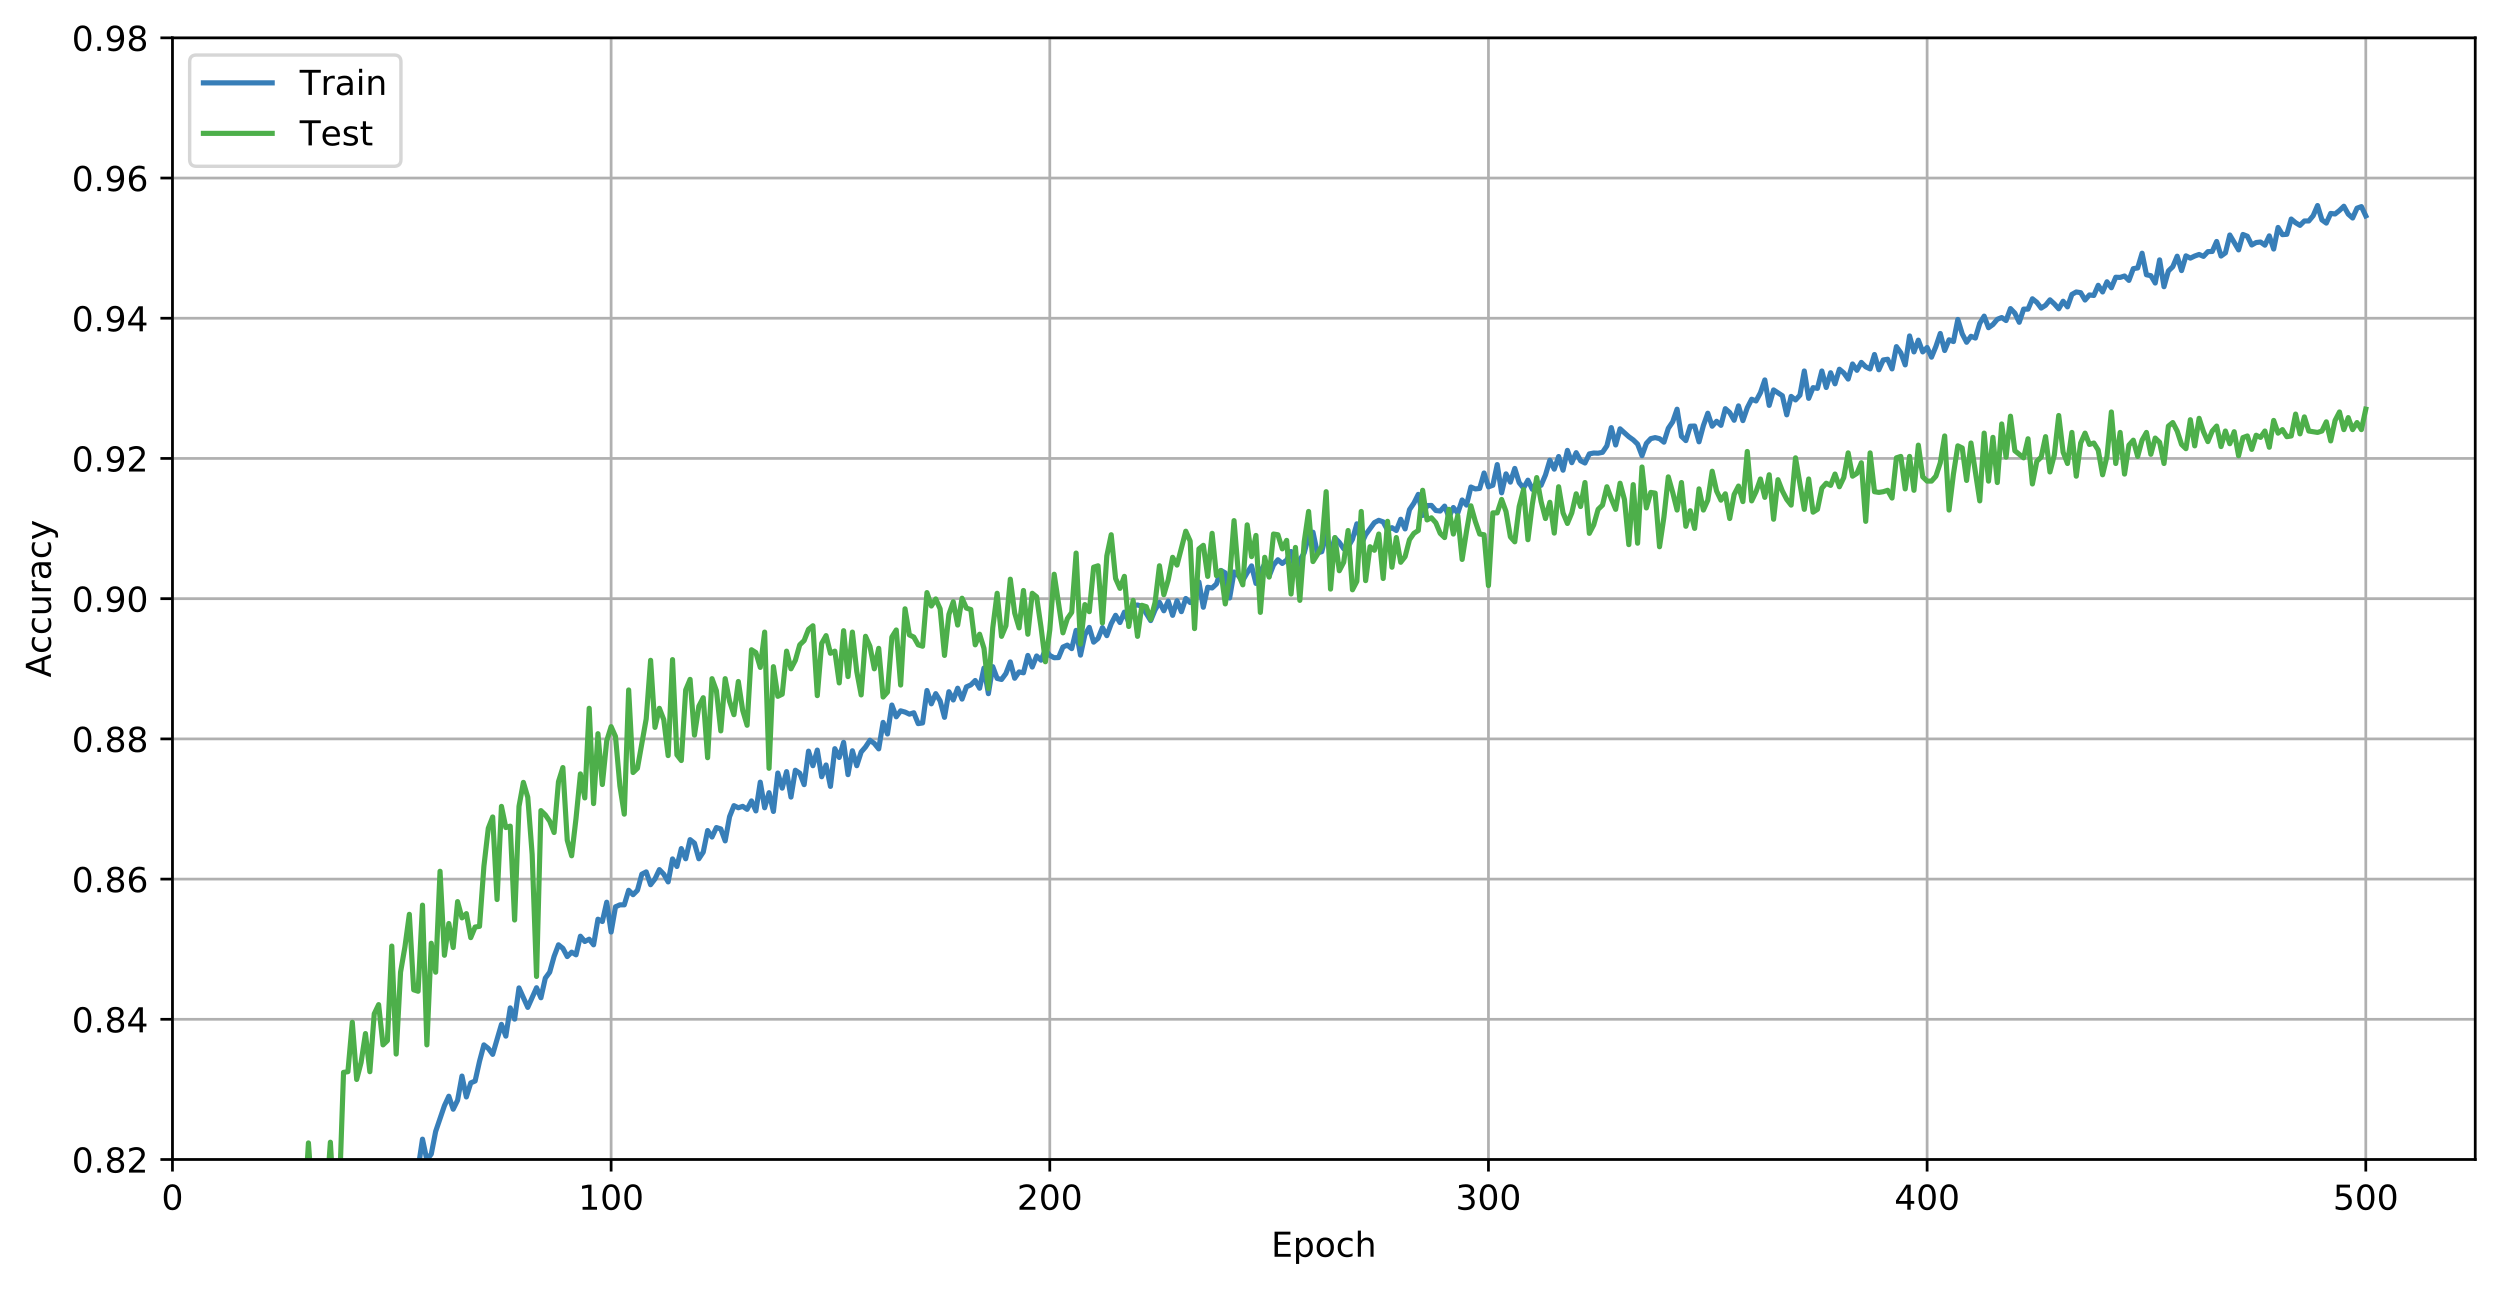 <?xml version="1.0" encoding="utf-8" standalone="no"?>
<!DOCTYPE svg PUBLIC "-//W3C//DTD SVG 1.1//EN"
  "http://www.w3.org/Graphics/SVG/1.1/DTD/svg11.dtd">
<!-- Created with matplotlib (https://matplotlib.org/) -->
<svg height="374.715pt" version="1.1" viewBox="0 0 726.944 374.715" width="726.944pt" xmlns="http://www.w3.org/2000/svg" xmlns:xlink="http://www.w3.org/1999/xlink">
 <defs>
  <style type="text/css">
*{stroke-linecap:butt;stroke-linejoin:round;white-space:pre;}
  </style>
 </defs>
 <g id="figure_1">
  <g id="patch_1">
   <path d="M 0 374.715 
L 726.944 374.715 
L 726.944 0 
L 0 0 
z
" style="fill:#ffffff;"/>
  </g>
  <g id="axes_1">
   <g id="patch_2">
    <path d="M 50.144 337.159 
L 719.744 337.159 
L 719.744 10.999 
L 50.144 10.999 
z
" style="fill:#ffffff;"/>
   </g>
   <g id="matplotlib.axis_1">
    <g id="xtick_1">
     <g id="line2d_1">
      <path clip-path="url(#p59fa55367d)" d="M 50.144 337.159 
L 50.144 10.999 
" style="fill:none;stroke:#b0b0b0;stroke-linecap:square;stroke-width:0.8;"/>
     </g>
     <g id="line2d_2">
      <defs>
       <path d="M 0 0 
L 0 3.5 
" id="m7a97730202" style="stroke:#000000;stroke-width:0.8;"/>
      </defs>
      <g>
       <use style="stroke:#000000;stroke-width:0.8;" x="50.144" xlink:href="#m7a97730202" y="337.159"/>
      </g>
     </g>
     <g id="text_1">
      <!-- 0 -->
      <defs>
       <path d="M 31.781 66.406 
Q 24.172 66.406 20.328 58.906 
Q 16.5 51.422 16.5 36.375 
Q 16.5 21.391 20.328 13.891 
Q 24.172 6.391 31.781 6.391 
Q 39.453 6.391 43.281 13.891 
Q 47.125 21.391 47.125 36.375 
Q 47.125 51.422 43.281 58.906 
Q 39.453 66.406 31.781 66.406 
z
M 31.781 74.219 
Q 44.047 74.219 50.516 64.516 
Q 56.984 54.828 56.984 36.375 
Q 56.984 17.969 50.516 8.266 
Q 44.047 -1.422 31.781 -1.422 
Q 19.531 -1.422 13.062 8.266 
Q 6.594 17.969 6.594 36.375 
Q 6.594 54.828 13.062 64.516 
Q 19.531 74.219 31.781 74.219 
z
" id="DejaVuSans-48"/>
      </defs>
      <g transform="translate(46.962 351.758)scale(0.1 -0.1)">
       <use xlink:href="#DejaVuSans-48"/>
      </g>
     </g>
    </g>
    <g id="xtick_2">
     <g id="line2d_3">
      <path clip-path="url(#p59fa55367d)" d="M 177.699 337.159 
L 177.699 10.999 
" style="fill:none;stroke:#b0b0b0;stroke-linecap:square;stroke-width:0.8;"/>
     </g>
     <g id="line2d_4">
      <g>
       <use style="stroke:#000000;stroke-width:0.8;" x="177.699" xlink:href="#m7a97730202" y="337.159"/>
      </g>
     </g>
     <g id="text_2">
      <!-- 100 -->
      <defs>
       <path d="M 12.406 8.297 
L 28.516 8.297 
L 28.516 63.922 
L 10.984 60.406 
L 10.984 69.391 
L 28.422 72.906 
L 38.281 72.906 
L 38.281 8.297 
L 54.391 8.297 
L 54.391 0 
L 12.406 0 
z
" id="DejaVuSans-49"/>
      </defs>
      <g transform="translate(168.155 351.758)scale(0.1 -0.1)">
       <use xlink:href="#DejaVuSans-49"/>
       <use x="63.623" xlink:href="#DejaVuSans-48"/>
       <use x="127.246" xlink:href="#DejaVuSans-48"/>
      </g>
     </g>
    </g>
    <g id="xtick_3">
     <g id="line2d_5">
      <path clip-path="url(#p59fa55367d)" d="M 305.254 337.159 
L 305.254 10.999 
" style="fill:none;stroke:#b0b0b0;stroke-linecap:square;stroke-width:0.8;"/>
     </g>
     <g id="line2d_6">
      <g>
       <use style="stroke:#000000;stroke-width:0.8;" x="305.254" xlink:href="#m7a97730202" y="337.159"/>
      </g>
     </g>
     <g id="text_3">
      <!-- 200 -->
      <defs>
       <path d="M 19.188 8.297 
L 53.609 8.297 
L 53.609 0 
L 7.328 0 
L 7.328 8.297 
Q 12.938 14.109 22.625 23.891 
Q 32.328 33.688 34.812 36.531 
Q 39.547 41.844 41.422 45.531 
Q 43.312 49.219 43.312 52.781 
Q 43.312 58.594 39.234 62.25 
Q 35.156 65.922 28.609 65.922 
Q 23.969 65.922 18.812 64.312 
Q 13.672 62.703 7.812 59.422 
L 7.812 69.391 
Q 13.766 71.781 18.938 73 
Q 24.125 74.219 28.422 74.219 
Q 39.75 74.219 46.484 68.547 
Q 53.219 62.891 53.219 53.422 
Q 53.219 48.922 51.531 44.891 
Q 49.859 40.875 45.406 35.406 
Q 44.188 33.984 37.641 27.219 
Q 31.109 20.453 19.188 8.297 
z
" id="DejaVuSans-50"/>
      </defs>
      <g transform="translate(295.71 351.758)scale(0.1 -0.1)">
       <use xlink:href="#DejaVuSans-50"/>
       <use x="63.623" xlink:href="#DejaVuSans-48"/>
       <use x="127.246" xlink:href="#DejaVuSans-48"/>
      </g>
     </g>
    </g>
    <g id="xtick_4">
     <g id="line2d_7">
      <path clip-path="url(#p59fa55367d)" d="M 432.809 337.159 
L 432.809 10.999 
" style="fill:none;stroke:#b0b0b0;stroke-linecap:square;stroke-width:0.8;"/>
     </g>
     <g id="line2d_8">
      <g>
       <use style="stroke:#000000;stroke-width:0.8;" x="432.809" xlink:href="#m7a97730202" y="337.159"/>
      </g>
     </g>
     <g id="text_4">
      <!-- 300 -->
      <defs>
       <path d="M 40.578 39.312 
Q 47.656 37.797 51.625 33 
Q 55.609 28.219 55.609 21.188 
Q 55.609 10.406 48.188 4.484 
Q 40.766 -1.422 27.094 -1.422 
Q 22.516 -1.422 17.656 -0.516 
Q 12.797 0.391 7.625 2.203 
L 7.625 11.719 
Q 11.719 9.328 16.594 8.109 
Q 21.484 6.891 26.812 6.891 
Q 36.078 6.891 40.938 10.547 
Q 45.797 14.203 45.797 21.188 
Q 45.797 27.641 41.281 31.266 
Q 36.766 34.906 28.719 34.906 
L 20.219 34.906 
L 20.219 43.016 
L 29.109 43.016 
Q 36.375 43.016 40.234 45.922 
Q 44.094 48.828 44.094 54.297 
Q 44.094 59.906 40.109 62.906 
Q 36.141 65.922 28.719 65.922 
Q 24.656 65.922 20.016 65.031 
Q 15.375 64.156 9.812 62.312 
L 9.812 71.094 
Q 15.438 72.656 20.344 73.438 
Q 25.25 74.219 29.594 74.219 
Q 40.828 74.219 47.359 69.109 
Q 53.906 64.016 53.906 55.328 
Q 53.906 49.266 50.438 45.094 
Q 46.969 40.922 40.578 39.312 
z
" id="DejaVuSans-51"/>
      </defs>
      <g transform="translate(423.265 351.758)scale(0.1 -0.1)">
       <use xlink:href="#DejaVuSans-51"/>
       <use x="63.623" xlink:href="#DejaVuSans-48"/>
       <use x="127.246" xlink:href="#DejaVuSans-48"/>
      </g>
     </g>
    </g>
    <g id="xtick_5">
     <g id="line2d_9">
      <path clip-path="url(#p59fa55367d)" d="M 560.364 337.159 
L 560.364 10.999 
" style="fill:none;stroke:#b0b0b0;stroke-linecap:square;stroke-width:0.8;"/>
     </g>
     <g id="line2d_10">
      <g>
       <use style="stroke:#000000;stroke-width:0.8;" x="560.364" xlink:href="#m7a97730202" y="337.159"/>
      </g>
     </g>
     <g id="text_5">
      <!-- 400 -->
      <defs>
       <path d="M 37.797 64.312 
L 12.891 25.391 
L 37.797 25.391 
z
M 35.203 72.906 
L 47.609 72.906 
L 47.609 25.391 
L 58.016 25.391 
L 58.016 17.188 
L 47.609 17.188 
L 47.609 0 
L 37.797 0 
L 37.797 17.188 
L 4.891 17.188 
L 4.891 26.703 
z
" id="DejaVuSans-52"/>
      </defs>
      <g transform="translate(550.82 351.758)scale(0.1 -0.1)">
       <use xlink:href="#DejaVuSans-52"/>
       <use x="63.623" xlink:href="#DejaVuSans-48"/>
       <use x="127.246" xlink:href="#DejaVuSans-48"/>
      </g>
     </g>
    </g>
    <g id="xtick_6">
     <g id="line2d_11">
      <path clip-path="url(#p59fa55367d)" d="M 687.919 337.159 
L 687.919 10.999 
" style="fill:none;stroke:#b0b0b0;stroke-linecap:square;stroke-width:0.8;"/>
     </g>
     <g id="line2d_12">
      <g>
       <use style="stroke:#000000;stroke-width:0.8;" x="687.919" xlink:href="#m7a97730202" y="337.159"/>
      </g>
     </g>
     <g id="text_6">
      <!-- 500 -->
      <defs>
       <path d="M 10.797 72.906 
L 49.516 72.906 
L 49.516 64.594 
L 19.828 64.594 
L 19.828 46.734 
Q 21.969 47.469 24.109 47.828 
Q 26.266 48.188 28.422 48.188 
Q 40.625 48.188 47.75 41.5 
Q 54.891 34.812 54.891 23.391 
Q 54.891 11.625 47.562 5.094 
Q 40.234 -1.422 26.906 -1.422 
Q 22.312 -1.422 17.547 -0.641 
Q 12.797 0.141 7.719 1.703 
L 7.719 11.625 
Q 12.109 9.234 16.797 8.062 
Q 21.484 6.891 26.703 6.891 
Q 35.156 6.891 40.078 11.328 
Q 45.016 15.766 45.016 23.391 
Q 45.016 31 40.078 35.438 
Q 35.156 39.891 26.703 39.891 
Q 22.75 39.891 18.812 39.016 
Q 14.891 38.141 10.797 36.281 
z
" id="DejaVuSans-53"/>
      </defs>
      <g transform="translate(678.375 351.758)scale(0.1 -0.1)">
       <use xlink:href="#DejaVuSans-53"/>
       <use x="63.623" xlink:href="#DejaVuSans-48"/>
       <use x="127.246" xlink:href="#DejaVuSans-48"/>
      </g>
     </g>
    </g>
    <g id="text_7">
     <!-- Epoch -->
     <defs>
      <path d="M 9.812 72.906 
L 55.906 72.906 
L 55.906 64.594 
L 19.672 64.594 
L 19.672 43.016 
L 54.391 43.016 
L 54.391 34.719 
L 19.672 34.719 
L 19.672 8.297 
L 56.781 8.297 
L 56.781 0 
L 9.812 0 
z
" id="DejaVuSans-69"/>
      <path d="M 18.109 8.203 
L 18.109 -20.797 
L 9.078 -20.797 
L 9.078 54.688 
L 18.109 54.688 
L 18.109 46.391 
Q 20.953 51.266 25.266 53.625 
Q 29.594 56 35.594 56 
Q 45.562 56 51.781 48.094 
Q 58.016 40.188 58.016 27.297 
Q 58.016 14.406 51.781 6.484 
Q 45.562 -1.422 35.594 -1.422 
Q 29.594 -1.422 25.266 0.953 
Q 20.953 3.328 18.109 8.203 
z
M 48.688 27.297 
Q 48.688 37.203 44.609 42.844 
Q 40.531 48.484 33.406 48.484 
Q 26.266 48.484 22.188 42.844 
Q 18.109 37.203 18.109 27.297 
Q 18.109 17.391 22.188 11.75 
Q 26.266 6.109 33.406 6.109 
Q 40.531 6.109 44.609 11.75 
Q 48.688 17.391 48.688 27.297 
z
" id="DejaVuSans-112"/>
      <path d="M 30.609 48.391 
Q 23.391 48.391 19.188 42.75 
Q 14.984 37.109 14.984 27.297 
Q 14.984 17.484 19.156 11.844 
Q 23.344 6.203 30.609 6.203 
Q 37.797 6.203 41.984 11.859 
Q 46.188 17.531 46.188 27.297 
Q 46.188 37.016 41.984 42.703 
Q 37.797 48.391 30.609 48.391 
z
M 30.609 56 
Q 42.328 56 49.016 48.375 
Q 55.719 40.766 55.719 27.297 
Q 55.719 13.875 49.016 6.219 
Q 42.328 -1.422 30.609 -1.422 
Q 18.844 -1.422 12.172 6.219 
Q 5.516 13.875 5.516 27.297 
Q 5.516 40.766 12.172 48.375 
Q 18.844 56 30.609 56 
z
" id="DejaVuSans-111"/>
      <path d="M 48.781 52.594 
L 48.781 44.188 
Q 44.969 46.297 41.141 47.344 
Q 37.312 48.391 33.406 48.391 
Q 24.656 48.391 19.812 42.844 
Q 14.984 37.312 14.984 27.297 
Q 14.984 17.281 19.812 11.734 
Q 24.656 6.203 33.406 6.203 
Q 37.312 6.203 41.141 7.25 
Q 44.969 8.297 48.781 10.406 
L 48.781 2.094 
Q 45.016 0.344 40.984 -0.531 
Q 36.969 -1.422 32.422 -1.422 
Q 20.062 -1.422 12.781 6.344 
Q 5.516 14.109 5.516 27.297 
Q 5.516 40.672 12.859 48.328 
Q 20.219 56 33.016 56 
Q 37.156 56 41.109 55.141 
Q 45.062 54.297 48.781 52.594 
z
" id="DejaVuSans-99"/>
      <path d="M 54.891 33.016 
L 54.891 0 
L 45.906 0 
L 45.906 32.719 
Q 45.906 40.484 42.875 44.328 
Q 39.844 48.188 33.797 48.188 
Q 26.516 48.188 22.312 43.547 
Q 18.109 38.922 18.109 30.906 
L 18.109 0 
L 9.078 0 
L 9.078 75.984 
L 18.109 75.984 
L 18.109 46.188 
Q 21.344 51.125 25.703 53.562 
Q 30.078 56 35.797 56 
Q 45.219 56 50.047 50.172 
Q 54.891 44.344 54.891 33.016 
z
" id="DejaVuSans-104"/>
     </defs>
     <g transform="translate(369.633 365.436)scale(0.1 -0.1)">
      <use xlink:href="#DejaVuSans-69"/>
      <use x="63.184" xlink:href="#DejaVuSans-112"/>
      <use x="126.66" xlink:href="#DejaVuSans-111"/>
      <use x="187.842" xlink:href="#DejaVuSans-99"/>
      <use x="242.822" xlink:href="#DejaVuSans-104"/>
     </g>
    </g>
   </g>
   <g id="matplotlib.axis_2">
    <g id="ytick_1">
     <g id="line2d_13">
      <path clip-path="url(#p59fa55367d)" d="M 50.144 337.159 
L 719.744 337.159 
" style="fill:none;stroke:#b0b0b0;stroke-linecap:square;stroke-width:0.8;"/>
     </g>
     <g id="line2d_14">
      <defs>
       <path d="M 0 0 
L -3.5 0 
" id="m713ca3f6d8" style="stroke:#000000;stroke-width:0.8;"/>
      </defs>
      <g>
       <use style="stroke:#000000;stroke-width:0.8;" x="50.144" xlink:href="#m713ca3f6d8" y="337.159"/>
      </g>
     </g>
     <g id="text_8">
      <!-- 0.82 -->
      <defs>
       <path d="M 10.688 12.406 
L 21 12.406 
L 21 0 
L 10.688 0 
z
" id="DejaVuSans-46"/>
       <path d="M 31.781 34.625 
Q 24.75 34.625 20.719 30.859 
Q 16.703 27.094 16.703 20.516 
Q 16.703 13.922 20.719 10.156 
Q 24.75 6.391 31.781 6.391 
Q 38.812 6.391 42.859 10.172 
Q 46.922 13.969 46.922 20.516 
Q 46.922 27.094 42.891 30.859 
Q 38.875 34.625 31.781 34.625 
z
M 21.922 38.812 
Q 15.578 40.375 12.031 44.719 
Q 8.5 49.078 8.5 55.328 
Q 8.5 64.062 14.719 69.141 
Q 20.953 74.219 31.781 74.219 
Q 42.672 74.219 48.875 69.141 
Q 55.078 64.062 55.078 55.328 
Q 55.078 49.078 51.531 44.719 
Q 48 40.375 41.703 38.812 
Q 48.828 37.156 52.797 32.312 
Q 56.781 27.484 56.781 20.516 
Q 56.781 9.906 50.312 4.234 
Q 43.844 -1.422 31.781 -1.422 
Q 19.734 -1.422 13.25 4.234 
Q 6.781 9.906 6.781 20.516 
Q 6.781 27.484 10.781 32.312 
Q 14.797 37.156 21.922 38.812 
z
M 18.312 54.391 
Q 18.312 48.734 21.844 45.562 
Q 25.391 42.391 31.781 42.391 
Q 38.141 42.391 41.719 45.562 
Q 45.312 48.734 45.312 54.391 
Q 45.312 60.062 41.719 63.234 
Q 38.141 66.406 31.781 66.406 
Q 25.391 66.406 21.844 63.234 
Q 18.312 60.062 18.312 54.391 
z
" id="DejaVuSans-56"/>
      </defs>
      <g transform="translate(20.878 340.958)scale(0.1 -0.1)">
       <use xlink:href="#DejaVuSans-48"/>
       <use x="63.623" xlink:href="#DejaVuSans-46"/>
       <use x="95.41" xlink:href="#DejaVuSans-56"/>
       <use x="159.033" xlink:href="#DejaVuSans-50"/>
      </g>
     </g>
    </g>
    <g id="ytick_2">
     <g id="line2d_15">
      <path clip-path="url(#p59fa55367d)" d="M 50.144 296.389 
L 719.744 296.389 
" style="fill:none;stroke:#b0b0b0;stroke-linecap:square;stroke-width:0.8;"/>
     </g>
     <g id="line2d_16">
      <g>
       <use style="stroke:#000000;stroke-width:0.8;" x="50.144" xlink:href="#m713ca3f6d8" y="296.389"/>
      </g>
     </g>
     <g id="text_9">
      <!-- 0.84 -->
      <g transform="translate(20.878 300.188)scale(0.1 -0.1)">
       <use xlink:href="#DejaVuSans-48"/>
       <use x="63.623" xlink:href="#DejaVuSans-46"/>
       <use x="95.41" xlink:href="#DejaVuSans-56"/>
       <use x="159.033" xlink:href="#DejaVuSans-52"/>
      </g>
     </g>
    </g>
    <g id="ytick_3">
     <g id="line2d_17">
      <path clip-path="url(#p59fa55367d)" d="M 50.144 255.619 
L 719.744 255.619 
" style="fill:none;stroke:#b0b0b0;stroke-linecap:square;stroke-width:0.8;"/>
     </g>
     <g id="line2d_18">
      <g>
       <use style="stroke:#000000;stroke-width:0.8;" x="50.144" xlink:href="#m713ca3f6d8" y="255.619"/>
      </g>
     </g>
     <g id="text_10">
      <!-- 0.86 -->
      <defs>
       <path d="M 33.016 40.375 
Q 26.375 40.375 22.484 35.828 
Q 18.609 31.297 18.609 23.391 
Q 18.609 15.531 22.484 10.953 
Q 26.375 6.391 33.016 6.391 
Q 39.656 6.391 43.531 10.953 
Q 47.406 15.531 47.406 23.391 
Q 47.406 31.297 43.531 35.828 
Q 39.656 40.375 33.016 40.375 
z
M 52.594 71.297 
L 52.594 62.312 
Q 48.875 64.062 45.094 64.984 
Q 41.312 65.922 37.594 65.922 
Q 27.828 65.922 22.672 59.328 
Q 17.531 52.734 16.797 39.406 
Q 19.672 43.656 24.016 45.922 
Q 28.375 48.188 33.594 48.188 
Q 44.578 48.188 50.953 41.516 
Q 57.328 34.859 57.328 23.391 
Q 57.328 12.156 50.688 5.359 
Q 44.047 -1.422 33.016 -1.422 
Q 20.359 -1.422 13.672 8.266 
Q 6.984 17.969 6.984 36.375 
Q 6.984 53.656 15.188 63.938 
Q 23.391 74.219 37.203 74.219 
Q 40.922 74.219 44.703 73.484 
Q 48.484 72.75 52.594 71.297 
z
" id="DejaVuSans-54"/>
      </defs>
      <g transform="translate(20.878 259.418)scale(0.1 -0.1)">
       <use xlink:href="#DejaVuSans-48"/>
       <use x="63.623" xlink:href="#DejaVuSans-46"/>
       <use x="95.41" xlink:href="#DejaVuSans-56"/>
       <use x="159.033" xlink:href="#DejaVuSans-54"/>
      </g>
     </g>
    </g>
    <g id="ytick_4">
     <g id="line2d_19">
      <path clip-path="url(#p59fa55367d)" d="M 50.144 214.849 
L 719.744 214.849 
" style="fill:none;stroke:#b0b0b0;stroke-linecap:square;stroke-width:0.8;"/>
     </g>
     <g id="line2d_20">
      <g>
       <use style="stroke:#000000;stroke-width:0.8;" x="50.144" xlink:href="#m713ca3f6d8" y="214.849"/>
      </g>
     </g>
     <g id="text_11">
      <!-- 0.88 -->
      <g transform="translate(20.878 218.648)scale(0.1 -0.1)">
       <use xlink:href="#DejaVuSans-48"/>
       <use x="63.623" xlink:href="#DejaVuSans-46"/>
       <use x="95.41" xlink:href="#DejaVuSans-56"/>
       <use x="159.033" xlink:href="#DejaVuSans-56"/>
      </g>
     </g>
    </g>
    <g id="ytick_5">
     <g id="line2d_21">
      <path clip-path="url(#p59fa55367d)" d="M 50.144 174.079 
L 719.744 174.079 
" style="fill:none;stroke:#b0b0b0;stroke-linecap:square;stroke-width:0.8;"/>
     </g>
     <g id="line2d_22">
      <g>
       <use style="stroke:#000000;stroke-width:0.8;" x="50.144" xlink:href="#m713ca3f6d8" y="174.079"/>
      </g>
     </g>
     <g id="text_12">
      <!-- 0.90 -->
      <defs>
       <path d="M 10.984 1.516 
L 10.984 10.5 
Q 14.703 8.734 18.5 7.812 
Q 22.312 6.891 25.984 6.891 
Q 35.75 6.891 40.891 13.453 
Q 46.047 20.016 46.781 33.406 
Q 43.953 29.203 39.594 26.953 
Q 35.25 24.703 29.984 24.703 
Q 19.047 24.703 12.672 31.312 
Q 6.297 37.938 6.297 49.422 
Q 6.297 60.641 12.938 67.422 
Q 19.578 74.219 30.609 74.219 
Q 43.266 74.219 49.922 64.516 
Q 56.594 54.828 56.594 36.375 
Q 56.594 19.141 48.406 8.859 
Q 40.234 -1.422 26.422 -1.422 
Q 22.703 -1.422 18.891 -0.688 
Q 15.094 0.047 10.984 1.516 
z
M 30.609 32.422 
Q 37.25 32.422 41.125 36.953 
Q 45.016 41.5 45.016 49.422 
Q 45.016 57.281 41.125 61.844 
Q 37.25 66.406 30.609 66.406 
Q 23.969 66.406 20.094 61.844 
Q 16.219 57.281 16.219 49.422 
Q 16.219 41.5 20.094 36.953 
Q 23.969 32.422 30.609 32.422 
z
" id="DejaVuSans-57"/>
      </defs>
      <g transform="translate(20.878 177.878)scale(0.1 -0.1)">
       <use xlink:href="#DejaVuSans-48"/>
       <use x="63.623" xlink:href="#DejaVuSans-46"/>
       <use x="95.41" xlink:href="#DejaVuSans-57"/>
       <use x="159.033" xlink:href="#DejaVuSans-48"/>
      </g>
     </g>
    </g>
    <g id="ytick_6">
     <g id="line2d_23">
      <path clip-path="url(#p59fa55367d)" d="M 50.144 133.309 
L 719.744 133.309 
" style="fill:none;stroke:#b0b0b0;stroke-linecap:square;stroke-width:0.8;"/>
     </g>
     <g id="line2d_24">
      <g>
       <use style="stroke:#000000;stroke-width:0.8;" x="50.144" xlink:href="#m713ca3f6d8" y="133.309"/>
      </g>
     </g>
     <g id="text_13">
      <!-- 0.92 -->
      <g transform="translate(20.878 137.108)scale(0.1 -0.1)">
       <use xlink:href="#DejaVuSans-48"/>
       <use x="63.623" xlink:href="#DejaVuSans-46"/>
       <use x="95.41" xlink:href="#DejaVuSans-57"/>
       <use x="159.033" xlink:href="#DejaVuSans-50"/>
      </g>
     </g>
    </g>
    <g id="ytick_7">
     <g id="line2d_25">
      <path clip-path="url(#p59fa55367d)" d="M 50.144 92.539 
L 719.744 92.539 
" style="fill:none;stroke:#b0b0b0;stroke-linecap:square;stroke-width:0.8;"/>
     </g>
     <g id="line2d_26">
      <g>
       <use style="stroke:#000000;stroke-width:0.8;" x="50.144" xlink:href="#m713ca3f6d8" y="92.539"/>
      </g>
     </g>
     <g id="text_14">
      <!-- 0.94 -->
      <g transform="translate(20.878 96.338)scale(0.1 -0.1)">
       <use xlink:href="#DejaVuSans-48"/>
       <use x="63.623" xlink:href="#DejaVuSans-46"/>
       <use x="95.41" xlink:href="#DejaVuSans-57"/>
       <use x="159.033" xlink:href="#DejaVuSans-52"/>
      </g>
     </g>
    </g>
    <g id="ytick_8">
     <g id="line2d_27">
      <path clip-path="url(#p59fa55367d)" d="M 50.144 51.769 
L 719.744 51.769 
" style="fill:none;stroke:#b0b0b0;stroke-linecap:square;stroke-width:0.8;"/>
     </g>
     <g id="line2d_28">
      <g>
       <use style="stroke:#000000;stroke-width:0.8;" x="50.144" xlink:href="#m713ca3f6d8" y="51.769"/>
      </g>
     </g>
     <g id="text_15">
      <!-- 0.96 -->
      <g transform="translate(20.878 55.568)scale(0.1 -0.1)">
       <use xlink:href="#DejaVuSans-48"/>
       <use x="63.623" xlink:href="#DejaVuSans-46"/>
       <use x="95.41" xlink:href="#DejaVuSans-57"/>
       <use x="159.033" xlink:href="#DejaVuSans-54"/>
      </g>
     </g>
    </g>
    <g id="ytick_9">
     <g id="line2d_29">
      <path clip-path="url(#p59fa55367d)" d="M 50.144 10.999 
L 719.744 10.999 
" style="fill:none;stroke:#b0b0b0;stroke-linecap:square;stroke-width:0.8;"/>
     </g>
     <g id="line2d_30">
      <g>
       <use style="stroke:#000000;stroke-width:0.8;" x="50.144" xlink:href="#m713ca3f6d8" y="10.999"/>
      </g>
     </g>
     <g id="text_16">
      <!-- 0.98 -->
      <g transform="translate(20.878 14.798)scale(0.1 -0.1)">
       <use xlink:href="#DejaVuSans-48"/>
       <use x="63.623" xlink:href="#DejaVuSans-46"/>
       <use x="95.41" xlink:href="#DejaVuSans-57"/>
       <use x="159.033" xlink:href="#DejaVuSans-56"/>
      </g>
     </g>
    </g>
    <g id="text_17">
     <!-- Accuracy -->
     <defs>
      <path d="M 34.188 63.188 
L 20.797 26.906 
L 47.609 26.906 
z
M 28.609 72.906 
L 39.797 72.906 
L 67.578 0 
L 57.328 0 
L 50.688 18.703 
L 17.828 18.703 
L 11.188 0 
L 0.781 0 
z
" id="DejaVuSans-65"/>
      <path d="M 8.5 21.578 
L 8.5 54.688 
L 17.484 54.688 
L 17.484 21.922 
Q 17.484 14.156 20.5 10.266 
Q 23.531 6.391 29.594 6.391 
Q 36.859 6.391 41.078 11.031 
Q 45.312 15.672 45.312 23.688 
L 45.312 54.688 
L 54.297 54.688 
L 54.297 0 
L 45.312 0 
L 45.312 8.406 
Q 42.047 3.422 37.719 1 
Q 33.406 -1.422 27.688 -1.422 
Q 18.266 -1.422 13.375 4.438 
Q 8.5 10.297 8.5 21.578 
z
M 31.109 56 
z
" id="DejaVuSans-117"/>
      <path d="M 41.109 46.297 
Q 39.594 47.172 37.812 47.578 
Q 36.031 48 33.891 48 
Q 26.266 48 22.188 43.047 
Q 18.109 38.094 18.109 28.812 
L 18.109 0 
L 9.078 0 
L 9.078 54.688 
L 18.109 54.688 
L 18.109 46.188 
Q 20.953 51.172 25.484 53.578 
Q 30.031 56 36.531 56 
Q 37.453 56 38.578 55.875 
Q 39.703 55.766 41.062 55.516 
z
" id="DejaVuSans-114"/>
      <path d="M 34.281 27.484 
Q 23.391 27.484 19.188 25 
Q 14.984 22.516 14.984 16.5 
Q 14.984 11.719 18.141 8.906 
Q 21.297 6.109 26.703 6.109 
Q 34.188 6.109 38.703 11.406 
Q 43.219 16.703 43.219 25.484 
L 43.219 27.484 
z
M 52.203 31.203 
L 52.203 0 
L 43.219 0 
L 43.219 8.297 
Q 40.141 3.328 35.547 0.953 
Q 30.953 -1.422 24.312 -1.422 
Q 15.922 -1.422 10.953 3.297 
Q 6 8.016 6 15.922 
Q 6 25.141 12.172 29.828 
Q 18.359 34.516 30.609 34.516 
L 43.219 34.516 
L 43.219 35.406 
Q 43.219 41.609 39.141 45 
Q 35.062 48.391 27.688 48.391 
Q 23 48.391 18.547 47.266 
Q 14.109 46.141 10.016 43.891 
L 10.016 52.203 
Q 14.938 54.109 19.578 55.047 
Q 24.219 56 28.609 56 
Q 40.484 56 46.344 49.844 
Q 52.203 43.703 52.203 31.203 
z
" id="DejaVuSans-97"/>
      <path d="M 32.172 -5.078 
Q 28.375 -14.844 24.75 -17.812 
Q 21.141 -20.797 15.094 -20.797 
L 7.906 -20.797 
L 7.906 -13.281 
L 13.188 -13.281 
Q 16.891 -13.281 18.938 -11.516 
Q 21 -9.766 23.484 -3.219 
L 25.094 0.875 
L 2.984 54.688 
L 12.5 54.688 
L 29.594 11.922 
L 46.688 54.688 
L 56.203 54.688 
z
" id="DejaVuSans-121"/>
     </defs>
     <g transform="translate(14.798 196.994)rotate(-90)scale(0.1 -0.1)">
      <use xlink:href="#DejaVuSans-65"/>
      <use x="68.393" xlink:href="#DejaVuSans-99"/>
      <use x="123.373" xlink:href="#DejaVuSans-99"/>
      <use x="178.354" xlink:href="#DejaVuSans-117"/>
      <use x="241.732" xlink:href="#DejaVuSans-114"/>
      <use x="282.846" xlink:href="#DejaVuSans-97"/>
      <use x="344.125" xlink:href="#DejaVuSans-99"/>
      <use x="399.105" xlink:href="#DejaVuSans-121"/>
     </g>
    </g>
   </g>
   <g id="line2d_31">
    <path clip-path="url(#p59fa55367d)" d="M 105.822 375.715 
L 106.268 373.292 
L 107.544 374.056 
L 108.819 366.666 
L 110.095 364.373 
L 111.37 359.379 
L 112.646 359.685 
L 113.921 352.193 
L 115.197 350.257 
L 116.472 349.849 
L 117.748 348.932 
L 119.023 347.861 
L 120.299 345.16 
L 121.575 339.758 
L 122.85 331.248 
L 124.126 337.261 
L 125.401 335.579 
L 126.677 329.005 
L 129.228 321.514 
L 130.503 318.762 
L 131.779 322.533 
L 133.055 319.934 
L 134.33 312.901 
L 135.606 318.966 
L 136.881 314.889 
L 138.157 314.328 
L 139.432 308.62 
L 140.708 303.83 
L 141.983 304.849 
L 143.259 306.582 
L 145.81 297.867 
L 147.086 301.282 
L 148.361 293.077 
L 149.637 296.338 
L 150.912 287.267 
L 153.463 292.924 
L 156.014 287.216 
L 157.29 290.121 
L 158.566 284.413 
L 159.841 282.68 
L 161.117 278.094 
L 162.392 274.73 
L 163.668 275.749 
L 164.943 278.145 
L 166.219 276.871 
L 167.494 277.635 
L 168.77 272.233 
L 170.045 273.762 
L 171.321 273.099 
L 172.597 274.73 
L 173.872 267.29 
L 175.148 267.952 
L 176.423 262.346 
L 177.699 271.01 
L 178.974 263.671 
L 180.25 263.111 
L 181.525 263.111 
L 182.801 258.881 
L 184.077 260.155 
L 185.352 258.881 
L 186.628 254.192 
L 187.903 253.53 
L 189.179 257.25 
L 190.454 255.568 
L 191.73 252.867 
L 193.005 254.192 
L 194.281 256.435 
L 195.556 249.759 
L 196.832 251.95 
L 198.108 246.752 
L 199.383 249.708 
L 200.659 244.153 
L 201.934 245.172 
L 203.21 249.708 
L 204.485 247.771 
L 205.761 241.503 
L 207.036 243.388 
L 208.312 240.636 
L 209.588 241.044 
L 210.863 244.509 
L 212.139 237.477 
L 213.414 234.266 
L 214.69 234.877 
L 215.965 234.47 
L 217.241 235.336 
L 218.516 232.89 
L 219.792 235.795 
L 221.067 227.437 
L 222.343 234.877 
L 223.619 230.495 
L 224.894 235.948 
L 226.17 224.787 
L 227.445 229.17 
L 228.721 224.379 
L 229.996 231.769 
L 231.272 223.972 
L 232.547 224.838 
L 233.823 228.15 
L 235.099 218.417 
L 236.374 222.647 
L 237.65 218.111 
L 238.925 225.857 
L 240.201 222.443 
L 241.476 228.66 
L 242.752 217.703 
L 244.027 220.251 
L 245.303 215.869 
L 246.578 225.246 
L 247.854 218.315 
L 249.13 222.647 
L 250.405 218.671 
L 251.681 217.194 
L 252.956 215.257 
L 254.232 216.174 
L 255.507 217.754 
L 256.783 210.059 
L 258.058 213.422 
L 259.334 205.013 
L 260.61 208.428 
L 261.885 206.695 
L 263.161 207.052 
L 264.436 207.663 
L 265.712 207.256 
L 266.987 210.415 
L 268.263 210.212 
L 269.538 200.784 
L 270.814 204.657 
L 272.089 201.701 
L 273.365 203.79 
L 274.641 208.581 
L 275.916 201.14 
L 277.192 203.535 
L 278.467 200.121 
L 279.743 203.281 
L 281.018 199.713 
L 282.294 199.153 
L 283.569 197.879 
L 284.845 200.121 
L 286.121 194.26 
L 287.396 201.701 
L 288.672 193.853 
L 289.947 197.267 
L 291.223 197.573 
L 292.498 195.84 
L 293.774 192.477 
L 295.049 197.216 
L 296.325 195.382 
L 297.6 195.636 
L 298.876 190.591 
L 300.152 193.955 
L 301.427 190.744 
L 302.703 191.967 
L 303.978 188.909 
L 305.254 190.591 
L 306.529 191.254 
L 307.805 191.203 
L 309.08 188.145 
L 310.356 187.584 
L 311.632 188.603 
L 312.907 183.303 
L 314.183 190.489 
L 315.458 184.577 
L 316.734 182.437 
L 318.009 186.718 
L 319.285 185.648 
L 320.56 182.488 
L 321.836 184.832 
L 323.111 181.367 
L 324.387 178.921 
L 325.663 181.01 
L 326.938 178.003 
L 328.214 180.908 
L 329.489 176.118 
L 330.765 175.914 
L 332.04 176.322 
L 334.591 180.449 
L 335.867 177.341 
L 337.143 175.149 
L 338.418 177.596 
L 339.694 174.793 
L 340.969 178.921 
L 342.245 174.691 
L 343.52 177.85 
L 344.796 174.028 
L 346.071 175.2 
L 347.347 174.487 
L 348.622 169.238 
L 349.898 176.576 
L 351.174 170.767 
L 352.449 170.97 
L 353.725 169.798 
L 355 165.874 
L 356.276 166.588 
L 357.551 173.875 
L 358.827 166.333 
L 360.102 167.403 
L 361.378 168.779 
L 362.654 166.537 
L 363.929 164.549 
L 365.205 169.645 
L 366.48 166.231 
L 367.756 163.989 
L 369.031 167.556 
L 370.307 164.294 
L 371.582 162.766 
L 372.858 163.836 
L 374.133 162.867 
L 375.409 160.37 
L 376.685 165.925 
L 377.96 162.816 
L 379.236 160.778 
L 380.511 155.886 
L 381.787 154.764 
L 383.062 160.778 
L 384.338 160.421 
L 385.613 155.427 
L 386.889 160.931 
L 388.165 156.395 
L 389.44 157.72 
L 390.716 159.555 
L 391.991 159.045 
L 393.267 156.803 
L 394.542 152.318 
L 395.818 158.281 
L 397.093 155.478 
L 399.644 151.962 
L 400.92 151.299 
L 402.196 151.758 
L 403.471 154.153 
L 404.747 153.439 
L 406.022 154.255 
L 407.298 150.993 
L 408.573 153.796 
L 409.849 148.19 
L 411.124 146.305 
L 412.4 143.757 
L 413.676 149.872 
L 414.951 147.018 
L 416.227 146.967 
L 417.502 148.445 
L 418.778 148.598 
L 420.053 147.171 
L 421.329 150.331 
L 422.604 147.579 
L 423.88 149.21 
L 425.155 145.387 
L 426.431 146.865 
L 427.707 141.616 
L 428.982 142.177 
L 430.258 142.024 
L 431.533 137.539 
L 432.809 141.565 
L 434.084 141.106 
L 435.36 135.093 
L 436.635 143.298 
L 437.911 137.794 
L 439.187 140.189 
L 440.462 136.214 
L 441.738 140.342 
L 443.013 141.922 
L 444.289 139.629 
L 445.564 142.279 
L 446.84 140.342 
L 448.115 141.106 
L 449.391 138.1 
L 450.666 133.819 
L 451.942 136.418 
L 453.218 132.749 
L 454.493 136.724 
L 455.769 130.965 
L 457.044 134.532 
L 458.32 131.627 
L 459.595 133.972 
L 460.871 134.634 
L 462.146 131.984 
L 463.422 131.729 
L 464.698 131.78 
L 465.973 131.526 
L 467.249 129.64 
L 468.524 124.34 
L 469.8 129.385 
L 471.075 124.697 
L 473.626 126.99 
L 474.902 127.907 
L 476.177 129.13 
L 477.453 132.494 
L 478.729 128.926 
L 480.004 127.55 
L 481.28 127.245 
L 482.555 127.55 
L 483.831 128.57 
L 485.106 124.544 
L 486.382 122.658 
L 487.657 118.989 
L 488.933 126.888 
L 490.209 128.111 
L 491.484 123.932 
L 492.76 123.881 
L 494.035 128.468 
L 495.311 123.728 
L 496.586 120.161 
L 497.862 123.932 
L 499.137 122.505 
L 500.413 123.677 
L 501.688 118.836 
L 502.964 119.957 
L 504.24 122.199 
L 505.515 118.02 
L 506.791 122.301 
L 508.066 118.581 
L 509.342 116.084 
L 510.617 116.594 
L 511.893 114.198 
L 513.168 110.478 
L 514.444 117.868 
L 515.72 113.383 
L 518.271 115.065 
L 519.546 120.62 
L 520.822 115.269 
L 522.097 116.288 
L 523.373 114.912 
L 524.648 107.879 
L 525.924 115.829 
L 527.199 112.72 
L 528.475 112.924 
L 529.751 107.879 
L 531.026 112.669 
L 532.302 108.389 
L 533.577 111.599 
L 534.853 107.369 
L 536.128 108.439 
L 537.404 110.223 
L 538.679 105.84 
L 539.955 107.675 
L 541.231 105.382 
L 542.506 106.656 
L 543.782 107.267 
L 545.057 103.088 
L 546.333 107.522 
L 547.608 104.668 
L 548.884 104.464 
L 550.159 107.267 
L 551.435 100.795 
L 552.71 102.579 
L 553.986 106.095 
L 555.262 97.686 
L 556.537 102.324 
L 557.813 98.91 
L 559.088 102.324 
L 560.364 101.05 
L 561.639 103.853 
L 562.915 100.744 
L 564.19 96.973 
L 565.466 101.916 
L 566.742 98.808 
L 568.017 99.317 
L 569.293 92.896 
L 570.568 97.075 
L 571.844 99.521 
L 573.119 97.788 
L 574.395 98.298 
L 575.67 94.017 
L 576.946 91.928 
L 578.221 95.291 
L 579.497 94.374 
L 580.773 92.845 
L 582.048 92.335 
L 583.324 93.202 
L 584.599 89.736 
L 585.875 91.061 
L 587.15 93.711 
L 588.426 89.889 
L 589.701 89.889 
L 590.977 86.882 
L 592.253 87.902 
L 593.528 89.583 
L 594.804 88.768 
L 596.079 87.188 
L 597.355 88.36 
L 598.63 89.787 
L 599.906 87.596 
L 601.181 89.227 
L 602.457 85.608 
L 603.732 84.895 
L 605.008 85.099 
L 606.284 87.239 
L 607.559 85.761 
L 608.835 85.914 
L 610.11 82.958 
L 611.386 84.895 
L 612.661 81.939 
L 613.937 83.672 
L 615.212 80.614 
L 616.488 80.665 
L 617.764 80.257 
L 619.039 81.531 
L 620.315 78.117 
L 621.59 77.913 
L 622.866 73.632 
L 624.141 79.9 
L 625.417 80.155 
L 626.692 82.296 
L 627.968 75.569 
L 629.243 83.366 
L 630.519 78.779 
L 631.795 77.556 
L 633.07 74.499 
L 634.346 78.677 
L 635.621 74.397 
L 636.897 75.059 
L 638.172 74.448 
L 639.448 73.989 
L 640.723 74.549 
L 641.999 73.173 
L 643.275 73.123 
L 644.55 70.218 
L 645.826 74.448 
L 647.101 73.53 
L 648.377 68.332 
L 650.928 72.664 
L 652.203 68.179 
L 653.479 68.689 
L 654.754 71.237 
L 656.03 70.523 
L 657.306 70.371 
L 658.581 71.288 
L 659.857 68.587 
L 661.132 72.409 
L 662.408 66.141 
L 663.683 68.23 
L 664.959 68.128 
L 666.234 63.694 
L 667.51 64.765 
L 668.786 65.529 
L 670.061 64.255 
L 671.337 64.255 
L 672.612 62.726 
L 673.888 59.77 
L 675.163 63.949 
L 676.439 64.867 
L 677.714 62.064 
L 678.99 62.217 
L 680.265 61.197 
L 681.541 59.974 
L 682.817 62.267 
L 684.092 63.389 
L 685.368 60.535 
L 686.643 60.076 
L 687.919 62.777 
L 687.919 62.777 
" style="fill:none;stroke:#377eb8;stroke-linecap:square;stroke-width:1.5;"/>
   </g>
   <g id="line2d_32">
    <path clip-path="url(#p59fa55367d)" d="M 87.801 375.715 
L 88.41 353.269 
L 89.686 332.342 
L 90.961 350.191 
L 92.237 343.011 
L 93.512 343.626 
L 94.788 350.191 
L 96.064 332.137 
L 97.339 354.089 
L 98.615 348.55 
L 99.89 311.826 
L 101.166 311.621 
L 102.441 297.259 
L 103.717 313.877 
L 104.992 308.953 
L 106.268 300.542 
L 107.544 311.621 
L 108.819 294.797 
L 110.095 292.13 
L 111.37 303.824 
L 112.646 302.593 
L 113.921 275.102 
L 115.197 306.491 
L 116.472 282.692 
L 117.748 275.307 
L 119.023 265.869 
L 120.299 287.822 
L 121.575 288.232 
L 122.85 263.202 
L 124.126 303.824 
L 125.401 274.281 
L 126.677 282.692 
L 127.952 253.354 
L 129.228 277.769 
L 130.503 268.536 
L 131.779 275.512 
L 133.055 262.176 
L 134.33 266.895 
L 135.606 265.664 
L 136.881 272.64 
L 138.157 269.562 
L 139.432 269.357 
L 140.708 251.918 
L 141.983 240.839 
L 143.259 237.557 
L 144.534 261.561 
L 145.81 234.479 
L 147.086 240.634 
L 148.361 240.224 
L 149.637 267.51 
L 150.912 234.479 
L 152.188 227.504 
L 153.463 231.812 
L 154.739 248.43 
L 156.014 283.924 
L 157.29 235.71 
L 158.566 236.941 
L 159.841 238.788 
L 161.117 242.07 
L 162.392 227.299 
L 163.668 223.195 
L 164.943 244.327 
L 166.219 248.841 
L 167.494 237.967 
L 168.77 225.042 
L 170.045 232.017 
L 171.321 205.962 
L 172.597 233.659 
L 173.872 213.347 
L 175.148 228.119 
L 176.423 215.399 
L 177.699 211.296 
L 178.974 214.168 
L 180.25 228.529 
L 181.525 236.736 
L 182.801 200.627 
L 184.077 224.631 
L 185.352 223.4 
L 187.903 209.039 
L 189.179 192.01 
L 190.454 211.501 
L 191.73 205.962 
L 193.005 209.244 
L 194.281 219.707 
L 195.556 191.805 
L 196.832 219.502 
L 198.108 221.144 
L 199.383 200.627 
L 200.659 197.55 
L 201.934 213.758 
L 203.21 205.346 
L 204.485 202.884 
L 205.761 220.323 
L 207.036 197.345 
L 208.312 200.833 
L 209.588 212.527 
L 210.863 197.345 
L 212.139 203.91 
L 213.414 207.808 
L 214.69 198.165 
L 215.965 206.577 
L 217.241 210.886 
L 218.516 188.933 
L 219.792 189.754 
L 221.067 194.062 
L 222.343 183.804 
L 223.619 223.4 
L 224.894 193.857 
L 226.17 202.474 
L 227.445 201.858 
L 228.721 189.343 
L 229.996 194.472 
L 231.272 192.01 
L 232.547 187.497 
L 233.823 186.266 
L 235.099 182.983 
L 236.374 181.957 
L 237.65 202.269 
L 238.925 187.087 
L 240.201 184.83 
L 241.476 189.959 
L 242.752 189.343 
L 244.027 198.576 
L 245.303 183.394 
L 246.578 196.729 
L 247.854 183.804 
L 249.13 195.293 
L 250.405 202.063 
L 251.681 185.023 
L 252.956 187.907 
L 254.232 194.472 
L 255.507 188.523 
L 256.783 202.679 
L 258.058 201.243 
L 259.334 185.24 
L 260.61 183.188 
L 261.885 199.191 
L 263.161 177.034 
L 264.436 184.625 
L 265.712 185.24 
L 266.987 187.497 
L 268.263 187.907 
L 269.538 172.315 
L 270.814 176.213 
L 272.089 174.161 
L 273.365 177.034 
L 274.641 190.574 
L 275.916 178.675 
L 277.192 174.982 
L 278.467 181.752 
L 279.743 173.956 
L 281.018 176.828 
L 282.294 177.239 
L 283.569 187.497 
L 284.845 184.419 
L 286.121 188.523 
L 287.396 200.217 
L 288.672 182.573 
L 289.947 172.52 
L 291.223 185.035 
L 292.498 181.957 
L 293.774 168.417 
L 295.049 178.265 
L 296.325 182.573 
L 297.6 171.699 
L 298.876 184.419 
L 300.152 172.52 
L 301.427 173.546 
L 302.703 182.368 
L 303.978 192.421 
L 305.254 183.188 
L 306.529 166.981 
L 309.08 184.009 
L 310.356 179.906 
L 311.632 178.059 
L 312.907 160.826 
L 314.183 187.292 
L 315.458 175.803 
L 316.734 177.854 
L 318.009 164.929 
L 319.285 164.519 
L 320.56 181.137 
L 321.836 161.646 
L 323.111 155.491 
L 324.387 168.212 
L 325.663 171.084 
L 326.938 167.596 
L 328.214 182.163 
L 329.489 174.572 
L 330.765 185.035 
L 332.04 176.008 
L 333.316 176.418 
L 334.591 180.111 
L 335.867 175.187 
L 337.143 164.519 
L 338.418 172.93 
L 339.694 168.622 
L 340.969 162.057 
L 342.245 164.313 
L 344.796 154.466 
L 346.071 157.338 
L 347.347 182.778 
L 348.622 159.595 
L 349.898 158.569 
L 351.174 167.596 
L 352.449 155.081 
L 353.725 167.391 
L 355 165.955 
L 356.276 175.597 
L 357.551 168.212 
L 358.827 151.388 
L 360.102 166.981 
L 361.378 170.058 
L 362.654 152.619 
L 363.929 161.851 
L 365.205 155.697 
L 366.48 178.059 
L 367.756 162.057 
L 369.031 167.801 
L 370.307 155.286 
L 371.582 155.491 
L 372.858 159.595 
L 374.133 157.133 
L 375.409 172.725 
L 376.685 159.184 
L 377.96 174.572 
L 379.236 157.543 
L 380.511 148.721 
L 381.787 163.288 
L 383.062 161.236 
L 384.338 158.774 
L 385.613 142.977 
L 386.889 171.289 
L 388.165 156.312 
L 389.44 165.955 
L 390.716 163.493 
L 391.991 154.26 
L 393.267 171.494 
L 394.542 169.032 
L 395.818 148.721 
L 397.093 168.827 
L 398.369 158.979 
L 399.644 160.005 
L 400.92 155.286 
L 402.196 168.212 
L 403.471 151.593 
L 404.747 164.929 
L 406.022 156.312 
L 407.298 163.493 
L 408.573 161.851 
L 409.849 156.928 
L 411.124 155.081 
L 412.4 154.26 
L 413.676 142.566 
L 414.951 151.183 
L 416.227 150.568 
L 417.502 152.004 
L 418.778 155.081 
L 420.053 156.312 
L 421.329 148.106 
L 422.604 155.286 
L 423.88 149.952 
L 425.155 162.672 
L 426.431 154.466 
L 427.707 147.08 
L 428.982 151.593 
L 430.258 155.286 
L 431.533 155.491 
L 432.809 170.263 
L 434.084 149.131 
L 435.36 149.131 
L 436.635 145.233 
L 437.911 148.721 
L 439.187 156.107 
L 440.462 157.543 
L 441.738 147.285 
L 443.013 142.361 
L 444.289 156.928 
L 445.564 146.669 
L 446.84 138.873 
L 448.115 145.849 
L 449.391 150.773 
L 450.666 146.054 
L 451.942 155.009 
L 453.218 141.54 
L 454.493 149.131 
L 455.769 152.209 
L 457.044 149.131 
L 458.32 143.592 
L 459.595 147.285 
L 460.871 140.309 
L 462.146 155.081 
L 463.422 152.619 
L 464.698 148.106 
L 465.973 146.875 
L 467.249 141.54 
L 468.524 145.028 
L 469.8 148.106 
L 471.075 140.514 
L 472.351 145.233 
L 473.626 158.364 
L 474.902 140.925 
L 476.177 157.953 
L 477.453 135.796 
L 478.729 147.695 
L 480.004 143.182 
L 481.28 143.387 
L 482.555 158.979 
L 483.831 150.362 
L 485.106 138.668 
L 486.382 143.182 
L 487.657 148.311 
L 488.933 140.309 
L 490.209 153.03 
L 491.484 148.516 
L 492.76 153.645 
L 494.035 142.156 
L 495.311 148.311 
L 496.586 145.438 
L 497.862 137.027 
L 499.137 142.771 
L 500.413 145.438 
L 501.688 143.592 
L 502.964 150.773 
L 504.24 143.797 
L 505.515 141.335 
L 506.791 145.849 
L 508.066 131.282 
L 509.342 145.644 
L 510.617 142.977 
L 511.893 139.284 
L 513.168 144.618 
L 514.444 138.053 
L 515.72 150.978 
L 516.995 139.489 
L 518.271 142.771 
L 519.546 145.233 
L 520.822 146.875 
L 522.097 133.129 
L 524.648 148.106 
L 525.924 139.284 
L 527.199 148.926 
L 528.475 148.106 
L 529.751 141.951 
L 531.026 140.514 
L 532.302 141.13 
L 533.577 137.847 
L 534.853 141.54 
L 536.128 138.873 
L 537.404 131.693 
L 538.679 138.463 
L 539.955 137.642 
L 541.231 134.565 
L 542.506 151.593 
L 543.782 131.693 
L 545.057 142.977 
L 546.333 143.182 
L 547.608 142.977 
L 548.884 142.566 
L 550.159 144.823 
L 551.435 133.129 
L 552.71 132.718 
L 553.986 142.156 
L 555.262 132.718 
L 556.537 142.566 
L 557.813 129.436 
L 559.088 138.668 
L 560.364 139.899 
L 561.639 139.899 
L 562.915 138.463 
L 564.19 134.565 
L 565.466 126.769 
L 566.742 148.311 
L 568.017 137.847 
L 569.293 129.641 
L 570.568 130.256 
L 571.844 139.694 
L 573.119 128.82 
L 575.67 145.644 
L 576.946 125.948 
L 578.221 139.899 
L 579.497 127.179 
L 580.773 140.309 
L 582.048 123.281 
L 583.324 132.924 
L 584.599 121.024 
L 585.875 131.077 
L 588.426 133.129 
L 589.701 127.589 
L 590.977 140.72 
L 592.253 134.154 
L 593.528 132.924 
L 594.804 126.974 
L 596.079 137.232 
L 597.355 132.308 
L 598.63 120.819 
L 599.906 131.487 
L 601.181 134.77 
L 602.457 125.743 
L 603.732 138.463 
L 605.008 128.82 
L 606.284 125.948 
L 607.559 129.231 
L 608.835 128.82 
L 610.11 130.872 
L 611.386 138.053 
L 612.661 132.718 
L 613.937 119.793 
L 615.212 134.77 
L 616.488 125.743 
L 617.764 137.847 
L 619.039 129.436 
L 620.315 128 
L 621.59 132.718 
L 622.866 128 
L 624.141 125.743 
L 625.417 132.103 
L 626.692 127.384 
L 627.968 128.615 
L 629.243 134.77 
L 630.519 123.896 
L 631.795 122.871 
L 633.07 125.332 
L 634.346 129.231 
L 635.621 130.462 
L 636.897 122.05 
L 638.172 129.641 
L 639.448 121.64 
L 640.723 125.538 
L 641.999 128.41 
L 643.275 125.332 
L 644.55 123.896 
L 645.826 129.846 
L 647.101 125.332 
L 648.377 129.025 
L 649.652 125.538 
L 650.928 132.513 
L 652.203 127.241 
L 653.479 126.769 
L 654.754 130.667 
L 656.03 126.563 
L 657.306 127.179 
L 658.581 125.332 
L 659.857 130.051 
L 661.132 122.255 
L 662.408 125.948 
L 663.683 124.922 
L 664.959 126.974 
L 666.234 126.769 
L 667.51 120.409 
L 668.786 126.153 
L 670.061 121.229 
L 671.337 125.332 
L 673.888 125.743 
L 675.163 125.332 
L 676.439 122.665 
L 677.714 128.205 
L 678.99 122.255 
L 680.265 119.793 
L 681.541 124.922 
L 682.817 121.434 
L 684.092 124.922 
L 685.368 122.871 
L 686.643 124.922 
L 687.919 118.972 
L 687.919 118.972 
" style="fill:none;stroke:#4daf4a;stroke-linecap:square;stroke-width:1.5;"/>
   </g>
   <g id="patch_3">
    <path d="M 50.144 337.159 
L 50.144 10.999 
" style="fill:none;stroke:#000000;stroke-linecap:square;stroke-linejoin:miter;stroke-width:0.8;"/>
   </g>
   <g id="patch_4">
    <path d="M 719.744 337.159 
L 719.744 10.999 
" style="fill:none;stroke:#000000;stroke-linecap:square;stroke-linejoin:miter;stroke-width:0.8;"/>
   </g>
   <g id="patch_5">
    <path d="M 50.144 337.159 
L 719.744 337.159 
" style="fill:none;stroke:#000000;stroke-linecap:square;stroke-linejoin:miter;stroke-width:0.8;"/>
   </g>
   <g id="patch_6">
    <path d="M 50.144 10.999 
L 719.744 10.999 
" style="fill:none;stroke:#000000;stroke-linecap:square;stroke-linejoin:miter;stroke-width:0.8;"/>
   </g>
   <g id="legend_1">
    <g id="patch_7">
     <path d="M 57.144 48.355 
L 114.584 48.355 
Q 116.584 48.355 116.584 46.355 
L 116.584 17.999 
Q 116.584 15.999 114.584 15.999 
L 57.144 15.999 
Q 55.144 15.999 55.144 17.999 
L 55.144 46.355 
Q 55.144 48.355 57.144 48.355 
z
" style="fill:#ffffff;opacity:0.8;stroke:#cccccc;stroke-linejoin:miter;"/>
    </g>
    <g id="line2d_33">
     <path d="M 59.144 24.098 
L 79.144 24.098 
" style="fill:none;stroke:#377eb8;stroke-linecap:square;stroke-width:1.5;"/>
    </g>
    <g id="line2d_34"/>
    <g id="text_18">
     <!-- Train -->
     <defs>
      <path d="M -0.297 72.906 
L 61.375 72.906 
L 61.375 64.594 
L 35.5 64.594 
L 35.5 0 
L 25.594 0 
L 25.594 64.594 
L -0.297 64.594 
z
" id="DejaVuSans-84"/>
      <path d="M 9.422 54.688 
L 18.406 54.688 
L 18.406 0 
L 9.422 0 
z
M 9.422 75.984 
L 18.406 75.984 
L 18.406 64.594 
L 9.422 64.594 
z
" id="DejaVuSans-105"/>
      <path d="M 54.891 33.016 
L 54.891 0 
L 45.906 0 
L 45.906 32.719 
Q 45.906 40.484 42.875 44.328 
Q 39.844 48.188 33.797 48.188 
Q 26.516 48.188 22.312 43.547 
Q 18.109 38.922 18.109 30.906 
L 18.109 0 
L 9.078 0 
L 9.078 54.688 
L 18.109 54.688 
L 18.109 46.188 
Q 21.344 51.125 25.703 53.562 
Q 30.078 56 35.797 56 
Q 45.219 56 50.047 50.172 
Q 54.891 44.344 54.891 33.016 
z
" id="DejaVuSans-110"/>
     </defs>
     <g transform="translate(87.144 27.598)scale(0.1 -0.1)">
      <use xlink:href="#DejaVuSans-84"/>
      <use x="60.865" xlink:href="#DejaVuSans-114"/>
      <use x="101.979" xlink:href="#DejaVuSans-97"/>
      <use x="163.258" xlink:href="#DejaVuSans-105"/>
      <use x="191.041" xlink:href="#DejaVuSans-110"/>
     </g>
    </g>
    <g id="line2d_35">
     <path d="M 59.144 38.776 
L 79.144 38.776 
" style="fill:none;stroke:#4daf4a;stroke-linecap:square;stroke-width:1.5;"/>
    </g>
    <g id="line2d_36"/>
    <g id="text_19">
     <!-- Test -->
     <defs>
      <path d="M 56.203 29.594 
L 56.203 25.203 
L 14.891 25.203 
Q 15.484 15.922 20.484 11.062 
Q 25.484 6.203 34.422 6.203 
Q 39.594 6.203 44.453 7.469 
Q 49.312 8.734 54.109 11.281 
L 54.109 2.781 
Q 49.266 0.734 44.188 -0.344 
Q 39.109 -1.422 33.891 -1.422 
Q 20.797 -1.422 13.156 6.188 
Q 5.516 13.812 5.516 26.812 
Q 5.516 40.234 12.766 48.109 
Q 20.016 56 32.328 56 
Q 43.359 56 49.781 48.891 
Q 56.203 41.797 56.203 29.594 
z
M 47.219 32.234 
Q 47.125 39.594 43.094 43.984 
Q 39.062 48.391 32.422 48.391 
Q 24.906 48.391 20.391 44.141 
Q 15.875 39.891 15.188 32.172 
z
" id="DejaVuSans-101"/>
      <path d="M 44.281 53.078 
L 44.281 44.578 
Q 40.484 46.531 36.375 47.5 
Q 32.281 48.484 27.875 48.484 
Q 21.188 48.484 17.844 46.438 
Q 14.5 44.391 14.5 40.281 
Q 14.5 37.156 16.891 35.375 
Q 19.281 33.594 26.516 31.984 
L 29.594 31.297 
Q 39.156 29.25 43.188 25.516 
Q 47.219 21.781 47.219 15.094 
Q 47.219 7.469 41.188 3.016 
Q 35.156 -1.422 24.609 -1.422 
Q 20.219 -1.422 15.453 -0.562 
Q 10.688 0.297 5.422 2 
L 5.422 11.281 
Q 10.406 8.688 15.234 7.391 
Q 20.062 6.109 24.812 6.109 
Q 31.156 6.109 34.562 8.281 
Q 37.984 10.453 37.984 14.406 
Q 37.984 18.062 35.516 20.016 
Q 33.062 21.969 24.703 23.781 
L 21.578 24.516 
Q 13.234 26.266 9.516 29.906 
Q 5.812 33.547 5.812 39.891 
Q 5.812 47.609 11.281 51.797 
Q 16.75 56 26.812 56 
Q 31.781 56 36.172 55.266 
Q 40.578 54.547 44.281 53.078 
z
" id="DejaVuSans-115"/>
      <path d="M 18.312 70.219 
L 18.312 54.688 
L 36.812 54.688 
L 36.812 47.703 
L 18.312 47.703 
L 18.312 18.016 
Q 18.312 11.328 20.141 9.422 
Q 21.969 7.516 27.594 7.516 
L 36.812 7.516 
L 36.812 0 
L 27.594 0 
Q 17.188 0 13.234 3.875 
Q 9.281 7.766 9.281 18.016 
L 9.281 47.703 
L 2.688 47.703 
L 2.688 54.688 
L 9.281 54.688 
L 9.281 70.219 
z
" id="DejaVuSans-116"/>
     </defs>
     <g transform="translate(87.144 42.276)scale(0.1 -0.1)">
      <use xlink:href="#DejaVuSans-84"/>
      <use x="60.818" xlink:href="#DejaVuSans-101"/>
      <use x="122.342" xlink:href="#DejaVuSans-115"/>
      <use x="174.441" xlink:href="#DejaVuSans-116"/>
     </g>
    </g>
   </g>
  </g>
 </g>
 <defs>
  <clipPath id="p59fa55367d">
   <rect height="326.16" width="669.6" x="50.144" y="10.999"/>
  </clipPath>
 </defs>
</svg>
